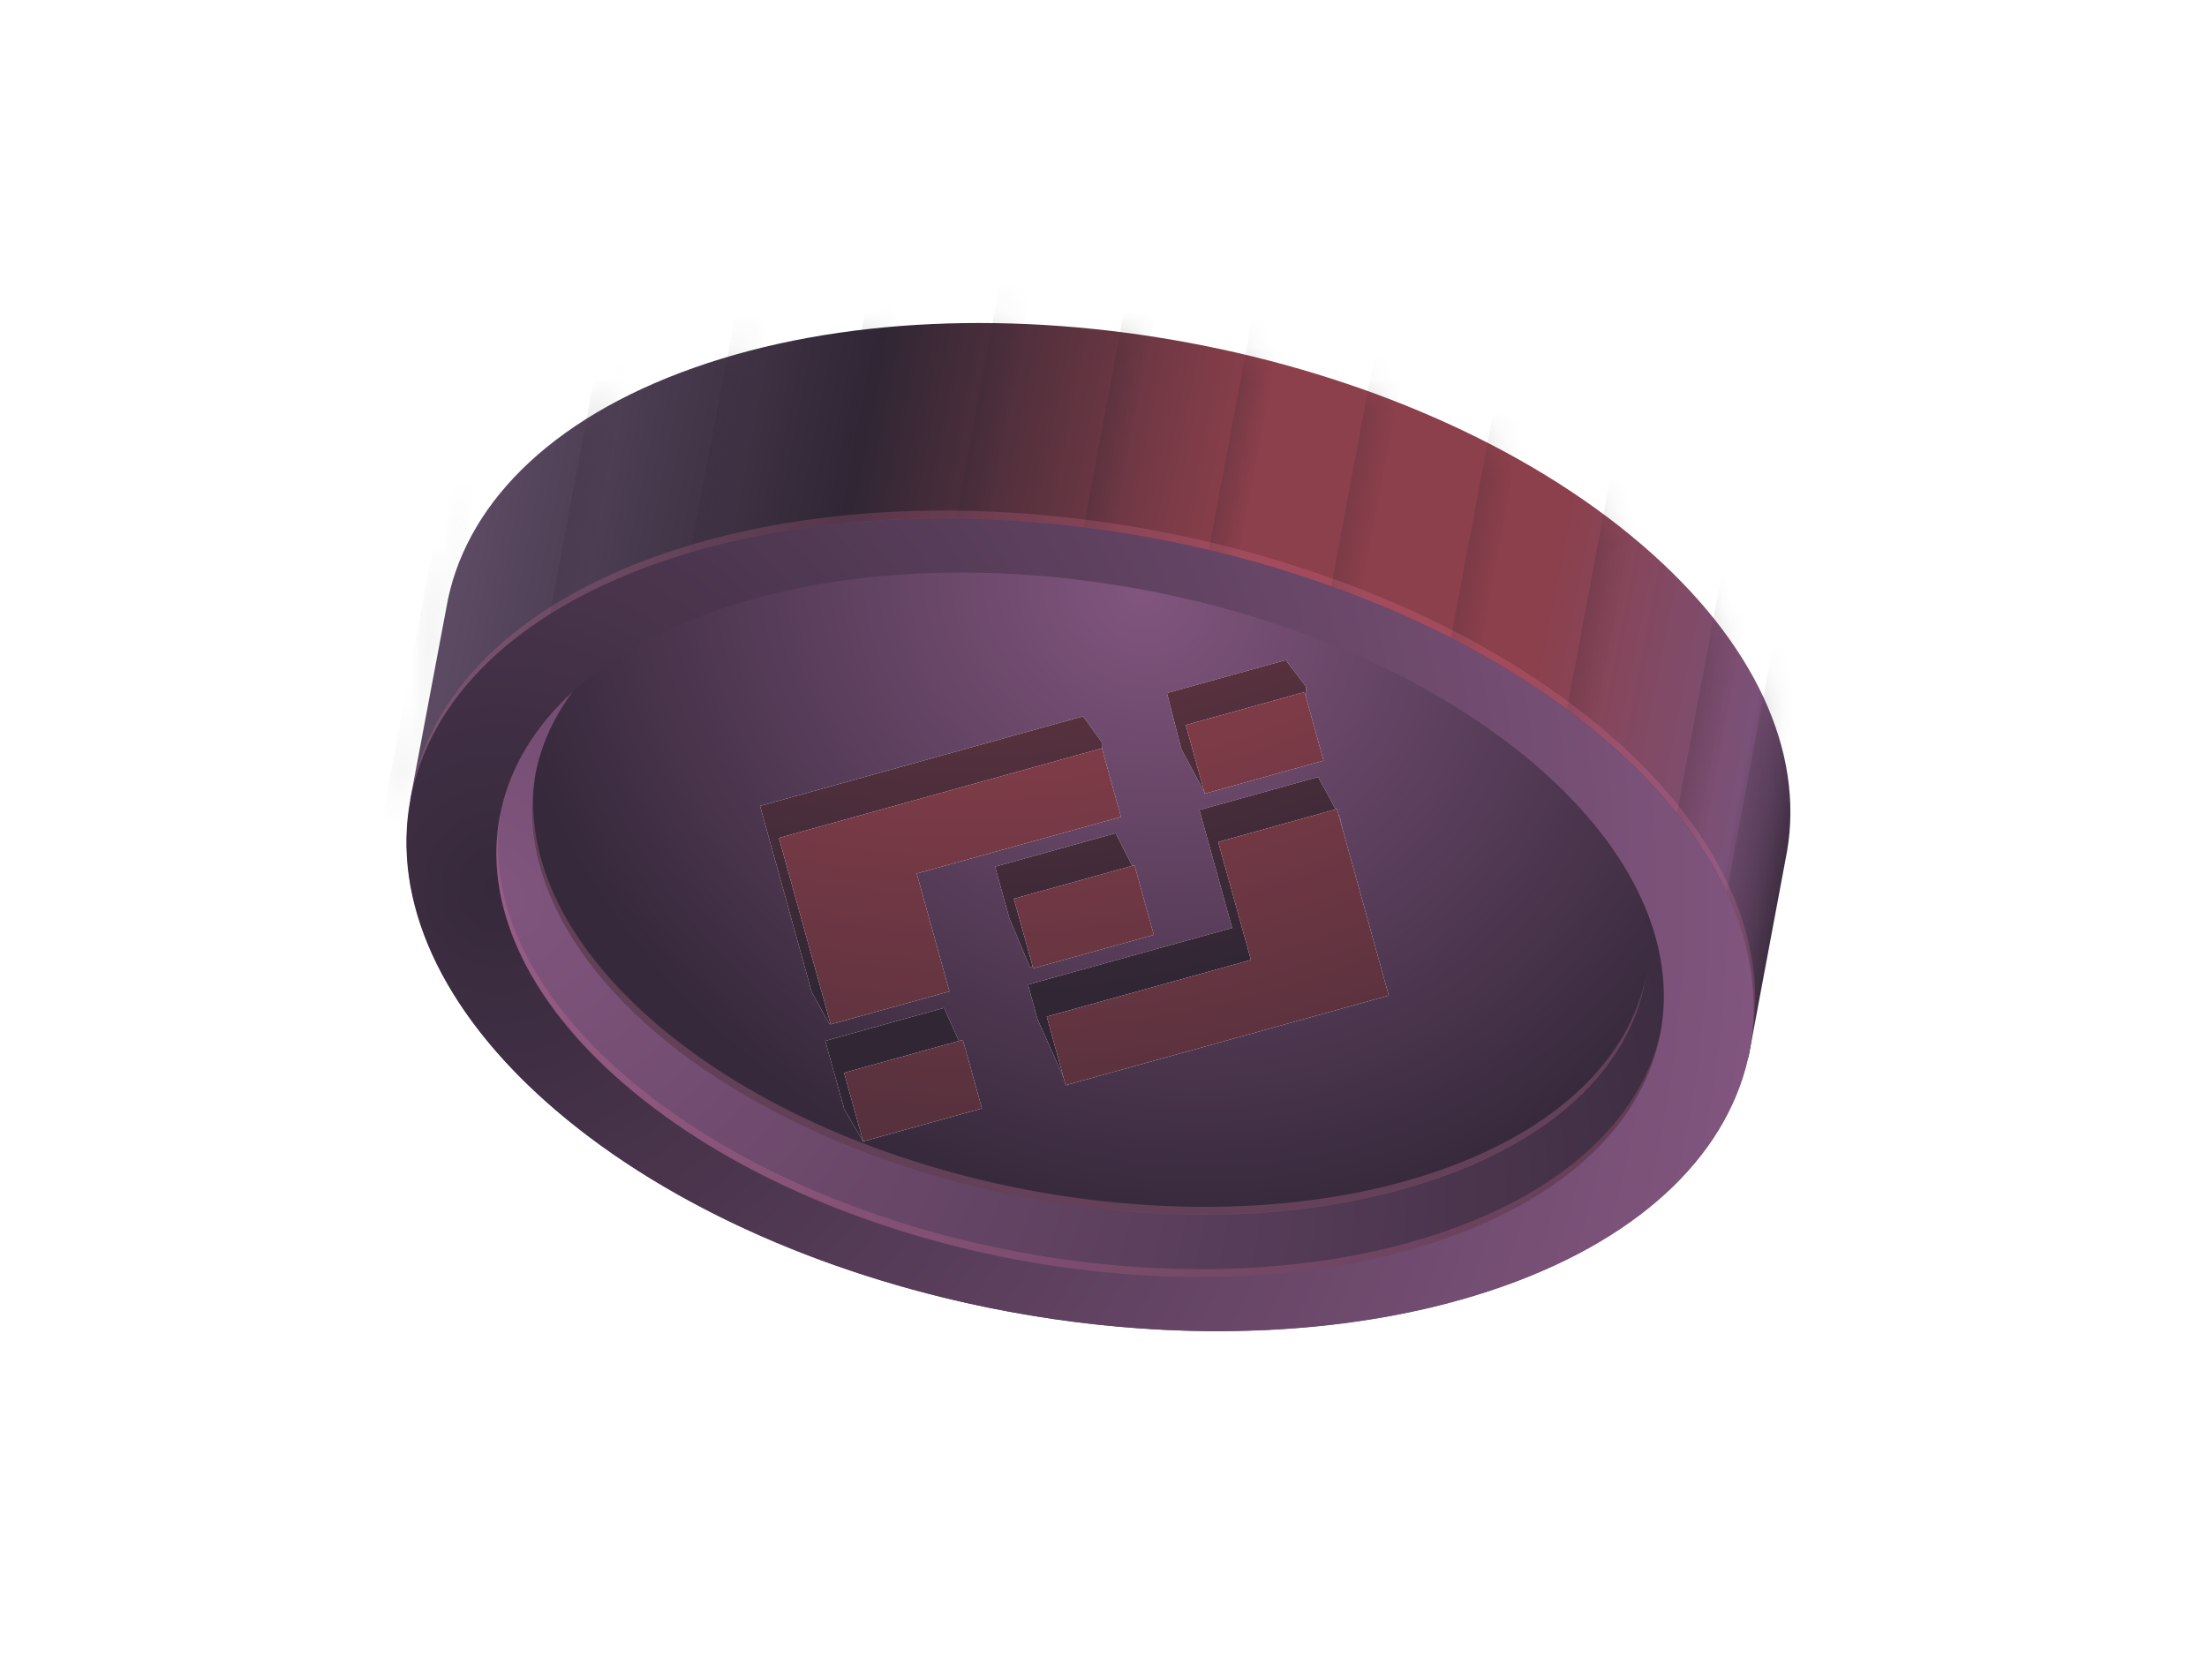 <svg fill="none" height="51" viewBox="0 0 67 51" width="67" xmlns="http://www.w3.org/2000/svg" xmlns:xlink="http://www.w3.org/1999/xlink"><filter id="a" color-interpolation-filters="sRGB" filterUnits="userSpaceOnUse" height="18.853" width="39.212" x="13.447" y="20.718"><feFlood flood-opacity="0" result="BackgroundImageFix"/><feBlend in="SourceGraphic" in2="BackgroundImageFix" mode="normal" result="shape"/><feGaussianBlur result="effect1_foregroundBlur_6_219" stdDeviation="1.348"/></filter><filter id="b" color-interpolation-filters="sRGB" filterUnits="userSpaceOnUse" height="24.202" width="41.741" x="12.014" y="15.032"><feFlood flood-opacity="0" result="BackgroundImageFix"/><feBlend in="SourceGraphic" in2="BackgroundImageFix" mode="normal" result="shape"/><feGaussianBlur result="effect1_foregroundBlur_6_219" stdDeviation=".234"/></filter><linearGradient id="c" gradientUnits="userSpaceOnUse" x1="11.568" x2="54.898" y1="15.89" y2="24.369"><stop offset="0" stop-color="#66536e"/><stop offset=".312" stop-color="#302634"/><stop offset=".58" stop-color="#8c404b"/><stop offset=".793" stop-color="#8c404b"/><stop offset=".952" stop-color="#7a5178"/><stop offset="1" stop-color="#332837"/></linearGradient><linearGradient id="d"><stop offset="0" stop-color="#302634"/><stop offset="1" stop-color="#302634" stop-opacity="0"/></linearGradient><linearGradient id="e" gradientUnits="userSpaceOnUse" x1="1.021" x2="-.068" xlink:href="#d" y1="9.79" y2="9.79"/><linearGradient id="f" gradientUnits="userSpaceOnUse" x1="1.021" x2="-.068" xlink:href="#d" y1="8.042" y2="8.041"/><linearGradient id="g" gradientUnits="userSpaceOnUse" x1="1.021" x2="-.068" xlink:href="#d" y1="10.257" y2="10.256"/><linearGradient id="h"><stop offset="0" stop-color="#81557e"/><stop offset="1" stop-color="#36293b"/></linearGradient><radialGradient id="i" cx="0" cy="0" gradientTransform="matrix(-15.063 28.075 -48.362 -25.947 24.593 4.501)" gradientUnits="userSpaceOnUse" r="1" xlink:href="#h"/><radialGradient id="j" cx="0" cy="0" gradientTransform="matrix(-20.434 -17.408 10.71 -12.572 22.78 22.738)" gradientUnits="userSpaceOnUse" r="1" xlink:href="#h"/><linearGradient id="k"><stop offset="0" stop-color="#e35760"/><stop offset="1" stop-color="#302634"/></linearGradient><radialGradient id="l" cx="0" cy="0" gradientTransform="matrix(3.596 38.919 -35.958 3.323 28.356 -8.498)" gradientUnits="userSpaceOnUse" r="1" xlink:href="#k"/><radialGradient id="m" cx="0" cy="0" gradientTransform="matrix(11.668 51.297 -46.53 10.584 28.001 -6.583)" gradientUnits="userSpaceOnUse" r="1" xlink:href="#k"/><radialGradient id="n" cx="0" cy="0" gradientTransform="matrix(37.921 .459 -.483 39.928 15.254 27.183)" gradientUnits="userSpaceOnUse" r="1"><stop offset="0" stop-color="#36293b"/><stop offset="1" stop-color="#81557e"/></radialGradient><mask id="o" height="24" maskUnits="userSpaceOnUse" width="43" x="12" y="9"><path d="m49.828 16.526c-7.082-6.066-19.956-8.469-28.755-5.367-4.457 1.571-7.013 4.254-7.53 7.307l-1.094 5.809 40.626 7.828 1.176-6.284c.503-2.974-.928-6.299-4.423-9.292z" fill="#b81a24"/></mask><path d="m49.832 16.528c-7.082-6.066-19.956-8.469-28.755-5.367-4.457 1.571-7.013 4.254-7.53 7.307l-1.094 5.809 40.626 7.828 1.176-6.284c.503-2.974-.928-6.3-4.423-9.293z" fill="url(#c)"/><g fill-opacity=".2" mask="url(#o)"><path d="m0 0h.965v20.272h-.965z" fill="url(#e)" transform="matrix(-.983 -.183 .184 -.983 52.575 31.52)"/><g fill="url(#f)"><path d="m0 0h.965v16.652h-.965z" transform="matrix(-.983 -.183 .184 -.983 51.344 27.608)"/><path d="m0 0h.965v16.652h-.965z" transform="matrix(-.983 -.183 .184 -.983 49.447 27.255)"/><path d="m0 0h.965v16.652h-.965z" transform="matrix(-.983 -.183 .184 -.983 47.549 26.9)"/><path d="m0 0h.965v16.652h-.965z" transform="matrix(-.983 -.183 .184 -.983 45.651 26.546)"/><path d="m0 0h.965v16.652h-.965z" transform="matrix(-.983 -.183 .184 -.983 43.754 26.192)"/><path d="m0 0h.965v16.652h-.965z" transform="matrix(-.983 -.183 .184 -.983 41.857 25.837)"/><path d="m0 0h.965v16.652h-.965z" transform="matrix(-.983 -.183 .184 -.983 39.959 25.484)"/><path d="m0 0h.965v16.652h-.965z" transform="matrix(-.983 -.183 .184 -.983 38.062 25.13)"/><path d="m0 0h.965v16.652h-.965z" transform="matrix(-.983 -.183 .184 -.983 36.165 24.775)"/><path d="m0 0h.965v16.652h-.965z" transform="matrix(-.983 -.183 .184 -.983 34.268 24.421)"/><path d="m0 0h.965v16.652h-.965z" transform="matrix(-.983 -.183 .184 -.983 32.37 24.066)"/><path d="m0 0h.965v16.652h-.965z" transform="matrix(-.983 -.183 .184 -.983 30.473 23.713)"/><path d="m0 0h.965v16.652h-.965z" transform="matrix(-.983 -.183 .184 -.983 28.576 23.359)"/><path d="m0 0h.965v16.652h-.965z" transform="matrix(-.983 -.183 .184 -.983 26.678 23.005)"/><path d="m0 0h.965v16.652h-.965z" transform="matrix(-.983 -.183 .184 -.983 24.781 22.651)"/><path d="m0 0h.965v16.652h-.965z" transform="matrix(-.983 -.183 .184 -.983 22.883 22.297)"/><path d="m0 0h.965v16.652h-.965z" transform="matrix(-.983 -.183 .184 -.983 20.986 21.942)"/><path d="m0 0h.965v16.652h-.965z" transform="matrix(-.983 -.183 .184 -.983 19.089 21.589)"/><path d="m0 0h.965v16.652h-.965z" transform="matrix(-.983 -.183 .184 -.983 17.192 21.234)"/><path d="m0 0h.965v16.652h-.965z" transform="matrix(-.983 -.183 .184 -.983 15.294 20.881)"/></g><path d="m0 0h.965v21.237h-.965z" fill="url(#g)" transform="matrix(-.983 -.183 .184 -.983 12.553 25.033)"/></g><ellipse cx="16.888" cy="16.888" fill="url(#i)" rx="16.888" ry="16.888" transform="matrix(-.759 -.65 .943 -.333 29.683 44.674)"/><ellipse cx="13.98" cy="14.006" fill="url(#j)" rx="13.98" ry="14.006" transform="matrix(-.759 -.65 .943 -.333 30.495 40.407)"/><g clip-rule="evenodd" fill-rule="evenodd"><path d="m27.259 25.548.993 3.578-3.069 1.968-.538-.968-1.571-5.66 9.807-2.722.568.788.01 1.294zm-1.627 8.132.572.971 3.034-1.972.13-.502-.708-1.58-3.606 1.001zm11.773-5.51-6.198 1.72.286 1.042.908 2.028.1-.386 9.088-3.323-.91-4.439-.661-1.224-0-.001-3.606 1.002zm-1.541-5.425.692 1.287 3.055-1.912.036-1.278-.614-.804-3.606 1.001zm-5.656 3.565 3.659-1.016.002-.001 0.0.001.612 1.208-.025.905-3.186 1.968-.629-1.505z" fill="#fff"/><path d="m27.259 25.548.993 3.578-3.069 1.968-.538-.968-1.571-5.66 9.807-2.722.568.788.01 1.294zm-1.627 8.132.572.971 3.034-1.972.13-.502-.708-1.58-3.606 1.001zm11.773-5.51-6.198 1.72.286 1.042.908 2.028.1-.386 9.088-3.323-.91-4.439-.661-1.224-0-.001-3.606 1.002zm-1.541-5.425.692 1.287 3.055-1.912.036-1.278-.614-.804-3.606 1.001zm-5.656 3.565 3.659-1.016.002-.001 0.0.001.612 1.208-.025.905-3.186 1.968-.629-1.505z" fill="url(#l)"/><path d="m27.83 26.519.993 3.578-3.606 1.001-1.571-5.66 9.807-2.722.578 2.082zm-2.205 6.049.578 2.082 3.606-1.001-.578-2.082zm6.153-1.707-0-0zm0 0 .573 2.083.005-.001 9.804-2.721-1.571-5.662-0-.001-3.606 1.002.993 3.58zm4.22-8.851.578 2.082 3.606-1.001-.578-2.082zm-1.559 4.256-.001.001.003-.001 0.0.001.586 2.113-3.656 1.015-.005.001-.001-.003-.103-.37-.05-.179-.433-1.561z" fill="#fff"/><path d="m27.83 26.519.993 3.578-3.606 1.001-1.571-5.66 9.807-2.722.578 2.082zm-2.205 6.049.578 2.082 3.606-1.001-.578-2.082zm6.153-1.707-0-0zm0 0 .573 2.083.005-.001 9.804-2.721-1.571-5.662-0-.001-3.606 1.002.993 3.58zm4.22-8.851.578 2.082 3.606-1.001-.578-2.082zm-1.559 4.256-.001.001.003-.001 0.0.001.586 2.113-3.656 1.015-.005.001-.001-.003-.103-.37-.05-.179-.433-1.561z" fill="url(#m)"/></g><g filter="url(#a)"><path clip-rule="evenodd" d="m16.265 23.413c-.407 2.456.778 5.197 3.659 7.665 5.863 5.021 16.531 7.006 23.828 4.434 3.595-1.267 5.701-3.404 6.212-5.847-.421 2.541-2.545 4.776-6.256 6.084-7.297 2.573-17.965.588-23.828-4.434-2.974-2.547-4.141-5.387-3.615-7.902z" fill="#ff93ba" fill-opacity=".22" fill-rule="evenodd"/></g><path d="m19.966 17.09c8.798-3.102 21.672-.699 28.755 5.367 7.082 6.066 5.691 13.498-3.107 16.6s-21.672.699-28.755-5.367c-7.082-6.066-5.691-13.498 3.107-16.6zm23.936 20.5c7.624-2.688 8.829-9.128 2.692-14.384-6.137-5.256-17.292-7.338-24.916-4.65-7.624 2.688-8.829 9.128-2.692 14.384s17.292 7.338 24.916 4.65z" fill="url(#n)"/><g filter="url(#b)"><path clip-rule="evenodd" d="m48.722 22.458c-7.082-6.066-19.956-8.469-28.755-5.367-4.34 1.53-6.877 4.113-7.485 7.067.518-3.052 3.074-5.732 7.529-7.303 8.798-3.102 21.672-.699 28.755 5.367 3.589 3.074 5.002 6.498 4.378 9.533.505-2.975-.926-6.302-4.422-9.296zm1.708 8.789c-.443 2.651-2.659 4.98-6.527 6.344-7.624 2.688-18.779.606-24.916-4.65-3.116-2.669-4.339-5.643-3.79-8.276-.43 2.574.811 5.45 3.834 8.039 6.137 5.256 17.292 7.338 24.916 4.65 3.753-1.323 5.95-3.555 6.482-6.107z" fill="#ff84b1" fill-opacity=".18" fill-rule="evenodd"/></g></svg>
